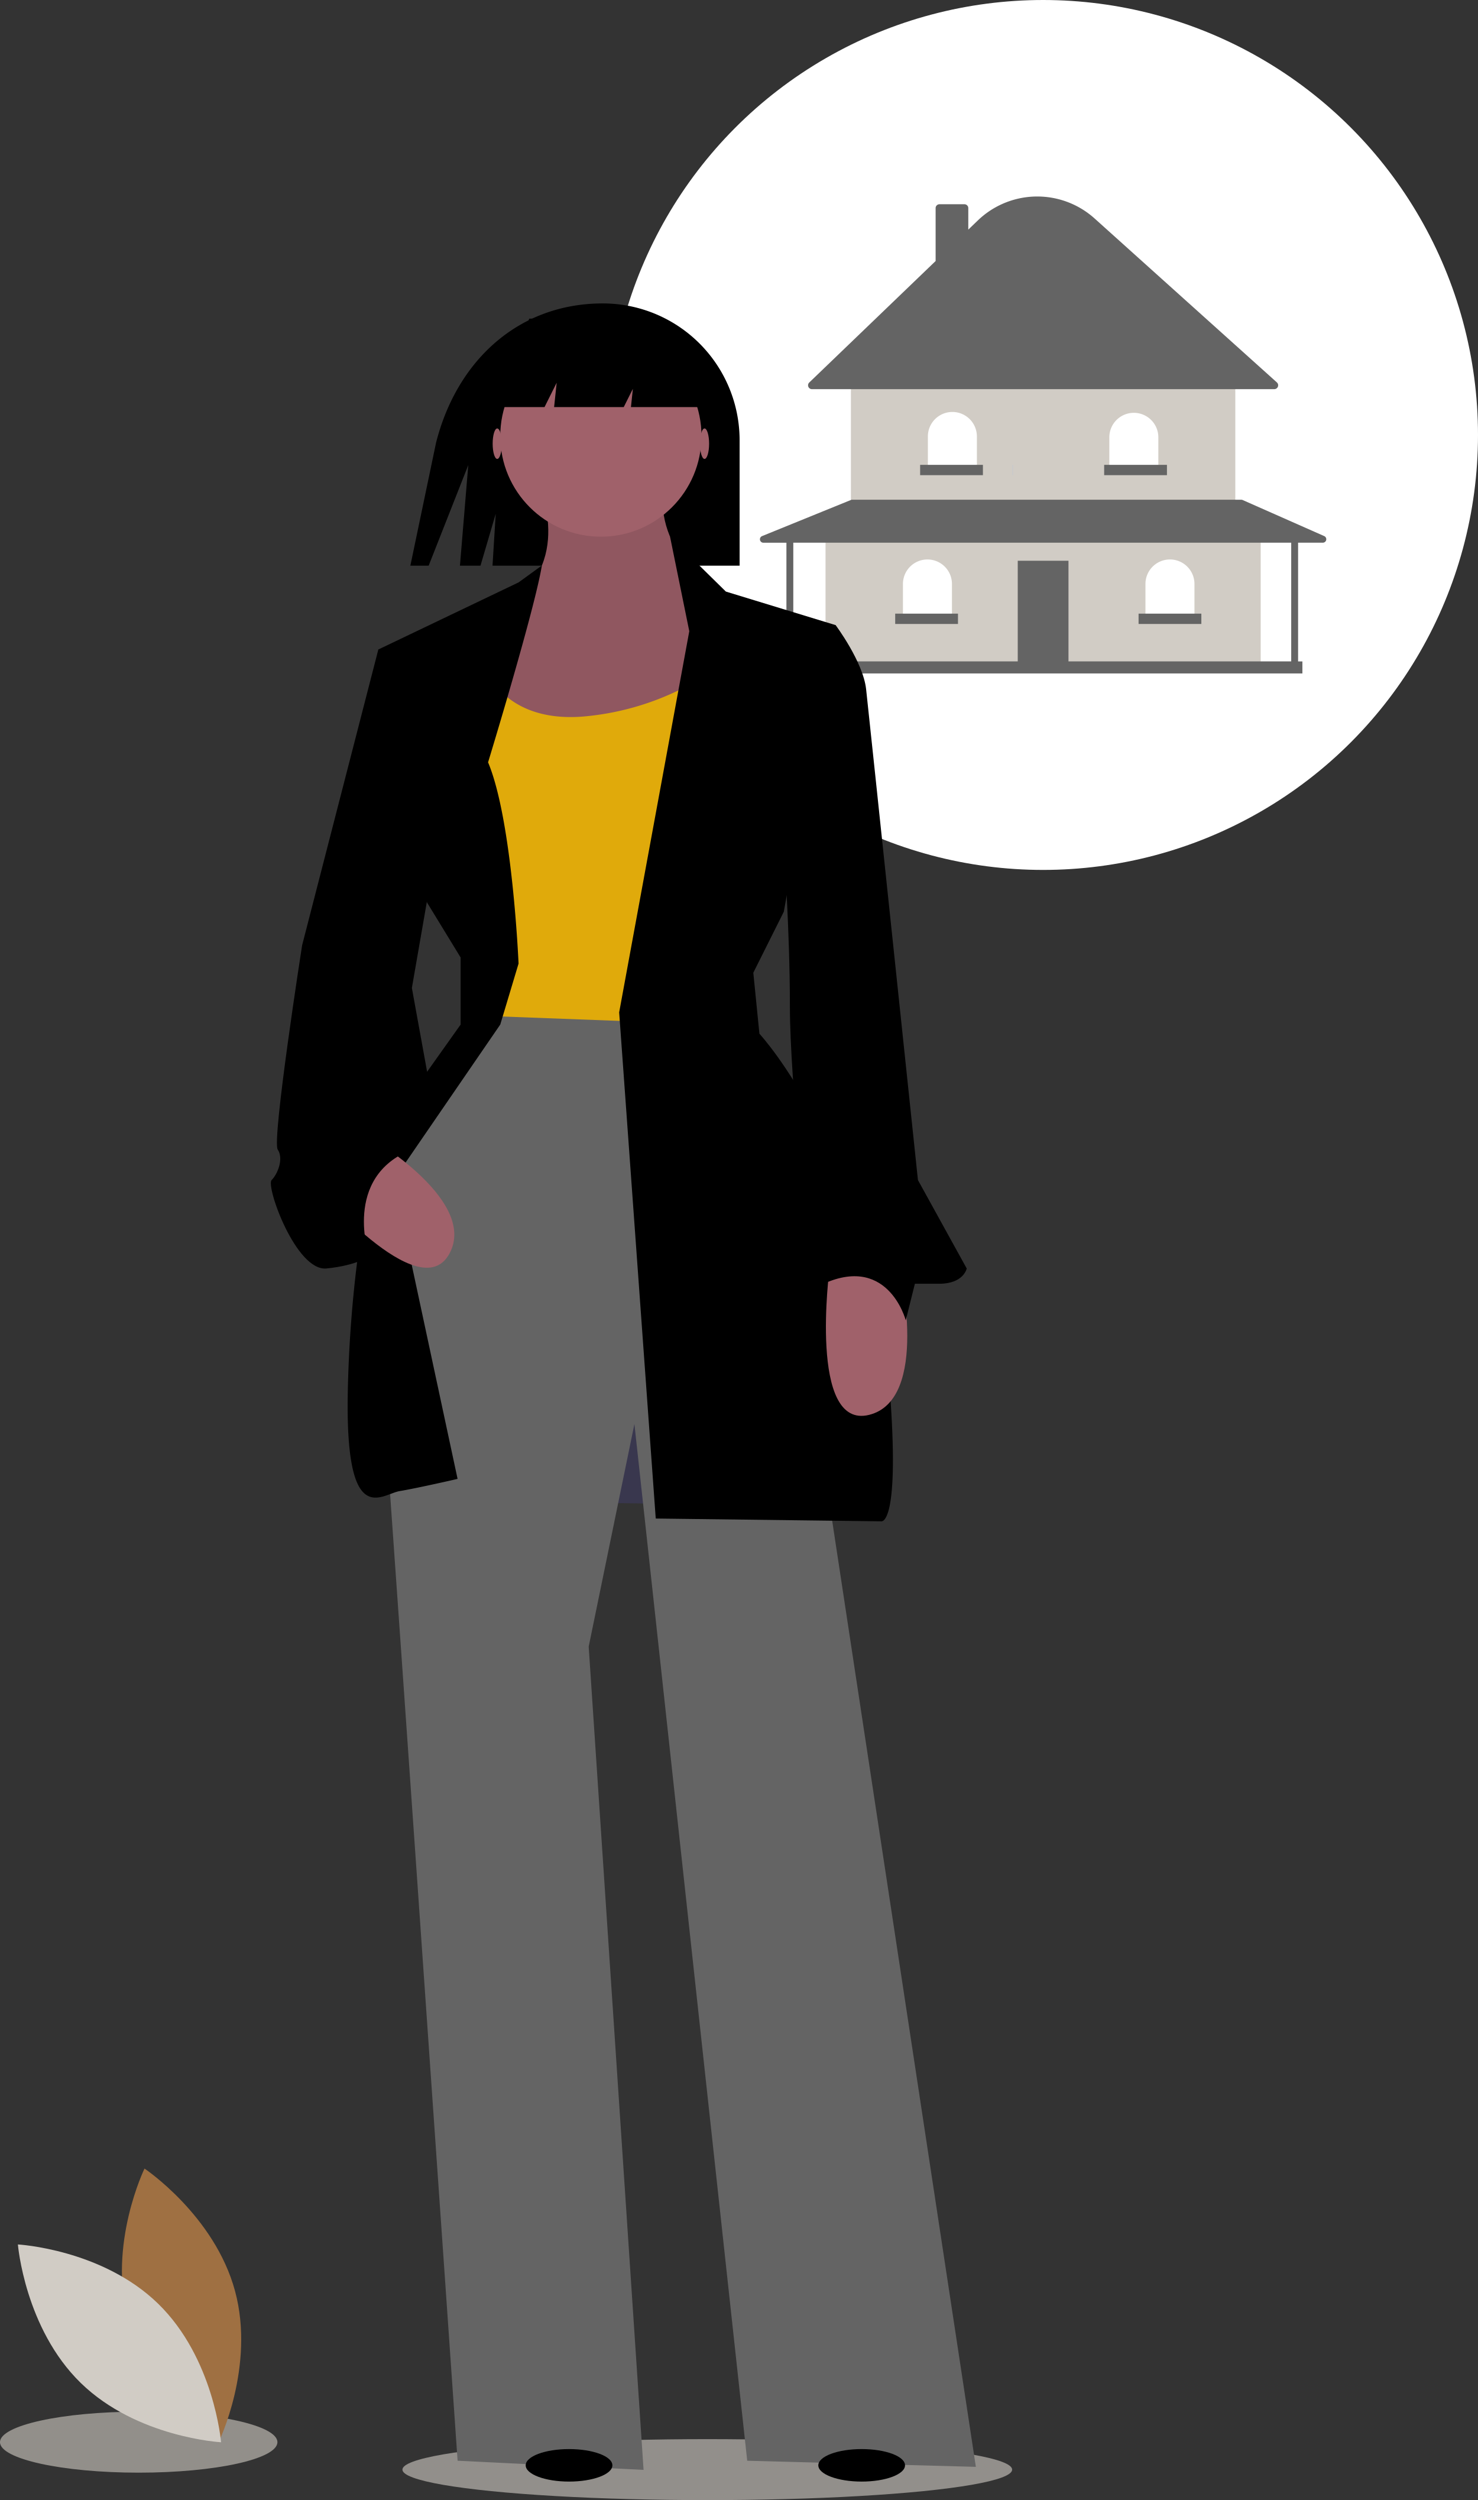 <svg xmlns="http://www.w3.org/2000/svg" width="191.056" height="323.128" viewBox="0 0 191.056 323.128">
  <rect x="0" y="0" width="191.056" height="323.128" fill="#333333" stroke="none"/>
  <g id="Gruppe_571" data-name="Gruppe 571" transform="translate(-383.581 -332.783)">
    <circle id="Ellipse_209" data-name="Ellipse 209" cx="56.217" cy="56.217" r="56.217" transform="translate(462.203 332.783)" fill="#fff"/>
    <g id="Gruppe_383" data-name="Gruppe 383" transform="translate(481.813 358.179)">
      <rect id="Rechteck_606" data-name="Rechteck 606" width="56.249" height="16.675" transform="translate(8.483 43.633)" fill="#d1ccc5"/>
      <rect id="Rechteck_607" data-name="Rechteck 607" width="6.559" height="13.229" transform="translate(33.328 47.079)" fill="#646464"/>
      <rect id="Rechteck_608" data-name="Rechteck 608" width="49.69" height="15.341" transform="translate(11.762 23.957)" fill="#d1ccc5"/>
      <path id="Pfad_311" data-name="Pfad 311" d="M527.995,248.4H468.229a.5.5,0,0,1-.347-.861l16.334-15.7V225a.5.5,0,0,1,.5-.5h3.224a.5.5,0,0,1,.5.5v2.779l1.234-1.186a11.085,11.085,0,0,1,15.094-.251l23.561,21.186a.5.5,0,0,1-.334.872Z" transform="translate(-461.504 -223.499)" fill="#646464"/>
      <path id="Pfad_312" data-name="Pfad 312" d="M439.087,204.421h0a3.168,3.168,0,0,1,3.168,3.168v4.28h-6.336v-4.28A3.168,3.168,0,0,1,439.087,204.421Z" transform="translate(-414.208 -176.573)" fill="#fff"/>
      <path id="Pfad_313" data-name="Pfad 313" d="M525.181,204.829h0A3.168,3.168,0,0,1,528.349,208v4.28h-6.336V208A3.168,3.168,0,0,1,525.181,204.829Z" transform="translate(-488.573 -176.926)" fill="#fff"/>
      <path id="Pfad_314" data-name="Pfad 314" d="M611.274,205.237h0a3.168,3.168,0,0,1,3.168,3.168v4.28h-6.336V208.4A3.168,3.168,0,0,1,611.274,205.237Z" transform="translate(-562.939 -177.278)" fill="#fff"/>
      <path id="Pfad_315" data-name="Pfad 315" d="M645.548,344.373h0a3.168,3.168,0,0,1,3.168,3.168v4.28H642.38v-4.28A3.168,3.168,0,0,1,645.548,344.373Z" transform="translate(-592.544 -297.461)" fill="#fff"/>
      <path id="Pfad_316" data-name="Pfad 316" d="M415.422,344.373h0a3.168,3.168,0,0,1,3.168,3.168v4.28h-6.336v-4.28A3.168,3.168,0,0,1,415.422,344.373Z" transform="translate(-393.766 -297.461)" fill="#fff"/>
      <path id="Pfad_317" data-name="Pfad 317" d="M494.988,515.865,484.436,511.2a.444.444,0,0,0-.18-.038H433.969a.445.445,0,0,0-.167.033l-11.485,4.669a.445.445,0,0,0,.167.857h2.98v15.341h-.334v1.556h67.032v-1.556h-.556V516.716h3.2a.445.445,0,0,0,.18-.851Zm-4.271,16.192H426.353V516.716h64.364Z" transform="translate(-422.038 -471.972)" fill="#646464"/>
      <rect id="Rechteck_609" data-name="Rechteck 609" width="8.115" height="1.334" transform="translate(20.711 34.684)" fill="#646464"/>
      <rect id="Rechteck_610" data-name="Rechteck 610" width="8.115" height="1.334" transform="translate(32.605 34.684)" fill="#cacaca"/>
      <rect id="Rechteck_611" data-name="Rechteck 611" width="8.115" height="1.334" transform="translate(44.5 34.684)" fill="#646464"/>
      <rect id="Rechteck_612" data-name="Rechteck 612" width="8.115" height="1.334" transform="translate(48.947 53.915)" fill="#646464"/>
      <rect id="Rechteck_613" data-name="Rechteck 613" width="8.115" height="1.334" transform="translate(17.487 53.915)" fill="#646464"/>
      <path id="Pfad_321" data-name="Pfad 321" d="M670.958,430.917h-8.437v-6.749c.156-3.084,2.792-3.333,5.269-3.168a3.168,3.168,0,0,1,3.168,3.168Z" transform="translate(-629.762 -394.062)" fill="#d1ccc5"/>
    </g>
    <g id="Gruppe_565" data-name="Gruppe 565" transform="translate(360.983 326.682)">
      <ellipse id="Ellipse_252" data-name="Ellipse 252" cx="39.409" cy="3.941" rx="39.409" ry="3.941" transform="translate(74.618 321.347)" fill="#d1ccc5" opacity="0.604"/>
      <ellipse id="Ellipse_253" data-name="Ellipse 253" cx="17.931" cy="3.941" rx="17.931" ry="3.941" transform="translate(22.597 317.8)" fill="#d1ccc5" opacity="0.596"/>
      <path id="Pfad_919" data-name="Pfad 919" d="M342.477,87.744h0c-10.923,0-18.876,7.417-21.556,18.006L317.6,121.636h2.365l5.123-13.005-1.079,13.005h2.655l1.97-6.7-.415,6.7H360.16v-16.21A17.682,17.682,0,0,0,342.477,87.744Z" transform="translate(-241.956 -42.426)"/>
      <path id="Pfad_920" data-name="Pfad 920" d="M168.2,344.524l7.488,36.187,40.986.6-10.246-38Z" transform="translate(-88.219 -180.56)" fill="#3f3d56"/>
      <path id="Pfad_921" data-name="Pfad 921" d="M168.2,344.524l7.488,36.187,40.986.6-10.246-38Z" transform="translate(-88.219 -180.56)" opacity="0.1"/>
      <path id="Pfad_922" data-name="Pfad 922" d="M320.424,317.244s-16.158,22.463-15.37,31.528,11.035,156.849,11.035,156.849l24.04,1.182L333.035,400.4l5.911-28.769,14.581,133.992,29.557.788-26.4-173.8-5.123-15.37Z" transform="translate(-234.339 -181.482)" fill="#646464"/>
      <path id="Pfad_923" data-name="Pfad 923" d="M340.526,143.244s5.123,9.458-1.576,15.764S329.1,182.26,329.1,182.26L366.93,179.5l-3.153-21.281s-8.276-5.123-6.306-14.187Z" transform="translate(-248.924 -76.054)" fill="#a0616a"/>
      <path id="Pfad_924" data-name="Pfad 924" d="M340.526,143.244s5.123,9.458-1.576,15.764S329.1,182.26,329.1,182.26L366.93,179.5l-3.153-21.281s-8.276-5.123-6.306-14.187Z" transform="translate(-248.924 -76.054)" opacity="0.1"/>
      <path id="Pfad_925" data-name="Pfad 925" d="M339.674,207.244s2.365,7.094,12.611,6.305a35.162,35.162,0,0,0,17.34-6.305v46.109L338.1,252.171V224.19Z" transform="translate(-254.377 -114.832)" fill="#e0aa0b"/>
      <path id="Pfad_926" data-name="Pfad 926" d="M322.143,173.7l-3.012,2.184L301,184.557l6.306,32.71,4.335,7.094v8.67L301,248.006a162.531,162.531,0,0,0-3.941,32.316c-.394,18.128,4.335,13.4,6.7,13.005s7.488-1.576,7.488-1.576l-8.276-38.621,13.793-20.1,2.365-7.882s-.788-18.522-3.941-26.01C315.19,199.138,321.214,179.4,322.143,173.7Z" transform="translate(-229.499 -94.509)"/>
      <path id="Pfad_927" data-name="Pfad 927" d="M392.674,164.244l7.217,7.094,14.187,4.335-6.7,37.045-3.941,7.882.788,7.882s14.768,15.839,16.946,47.291c1.144,16.518-1.221,15.73-1.221,15.73l-29.125-.36-4.729-65.42,9.064-49.262Z" transform="translate(-283.461 -88.778)"/>
      <path id="Pfad_928" data-name="Pfad 928" d="M463.442,404.244s3.941,16.946-3.941,18.917-5.123-18.917-5.123-18.917Z" transform="translate(-324.549 -234.196)" fill="#a0616a"/>
      <path id="Pfad_929" data-name="Pfad 929" d="M292.316,359.613s15.175,8.509,11.319,15.66-17.428-8.964-17.428-8.964Z" transform="translate(-222.937 -207.153)" fill="#a0616a"/>
      <path id="Pfad_930" data-name="Pfad 930" d="M440.885,194.033l5.911-.788s3.547,4.729,3.941,8.276,6.7,63.449,6.7,63.449l6.306,11.429s-.394,1.97-3.547,1.97h-3.153l-1.182,4.729s-2.365-9.064-11.429-4.335l-3.547-1.182,2.365-4.335s-2.365-20.887-2.365-30.739-.788-20.493-.788-20.493Z" transform="translate(-316.18 -106.349)"/>
      <ellipse id="Ellipse_254" data-name="Ellipse 254" cx="5.604" cy="2.101" rx="5.604" ry="2.101" transform="translate(90.552 322.632)"/>
      <ellipse id="Ellipse_255" data-name="Ellipse 255" cx="5.604" cy="2.101" rx="5.604" ry="2.101" transform="translate(128.379 322.632)"/>
      <path id="Pfad_931" data-name="Pfad 931" d="M290.07,200.244l-4.335.394-9.852,38.227s-3.941,25.222-3.153,26.4,0,3.153-.788,3.941,3.153,11.823,7.094,11.429,5.517-1.576,5.517-1.576-3.547-10.246,5.517-13.793l2.365-7.882-2.365-13.005,3.153-18.128Z" transform="translate(-214.231 -110.591)"/>
      <ellipse id="Ellipse_256" data-name="Ellipse 256" cx="0.591" cy="1.97" rx="0.591" ry="1.97" transform="translate(113.08 61.476)" fill="#a0616a"/>
      <ellipse id="Ellipse_257" data-name="Ellipse 257" cx="0.591" cy="1.97" rx="0.591" ry="1.97" transform="translate(86.282 61.476)" fill="#a0616a"/>
      <circle id="Ellipse_258" data-name="Ellipse 258" cx="13.005" cy="13.005" r="13.005" transform="translate(87.267 49.456)" fill="#a0616a"/>
      <path id="Pfad_932" data-name="Pfad 932" d="M193.683,57.988l-.332,3.153h9l1.182-2.365-.249,2.365h10.89l-7.488-11.823-16.552.394L186.2,61.141h5.911Z" transform="translate(-99.125 -2.424)"/>
      <path id="Pfad_933" data-name="Pfad 933" d="M223.786,718.991c2.643,9.77,11.7,15.821,11.7,15.821s4.768-9.789,2.125-19.559-11.7-15.821-11.7-15.821S221.143,709.222,223.786,718.991Z" transform="translate(-184.632 -413.052)" fill="#9f7042"/>
      <path id="Pfad_934" data-name="Pfad 934" d="M207,731.968c7.252,7.06,8.138,17.912,8.138,17.912s-10.872-.594-18.125-7.653-8.138-17.912-8.138-17.912S199.75,724.909,207,731.968Z" transform="translate(-163.964 -428.128)" fill="#d1ccc5"/>
    </g>
  </g>
</svg>
